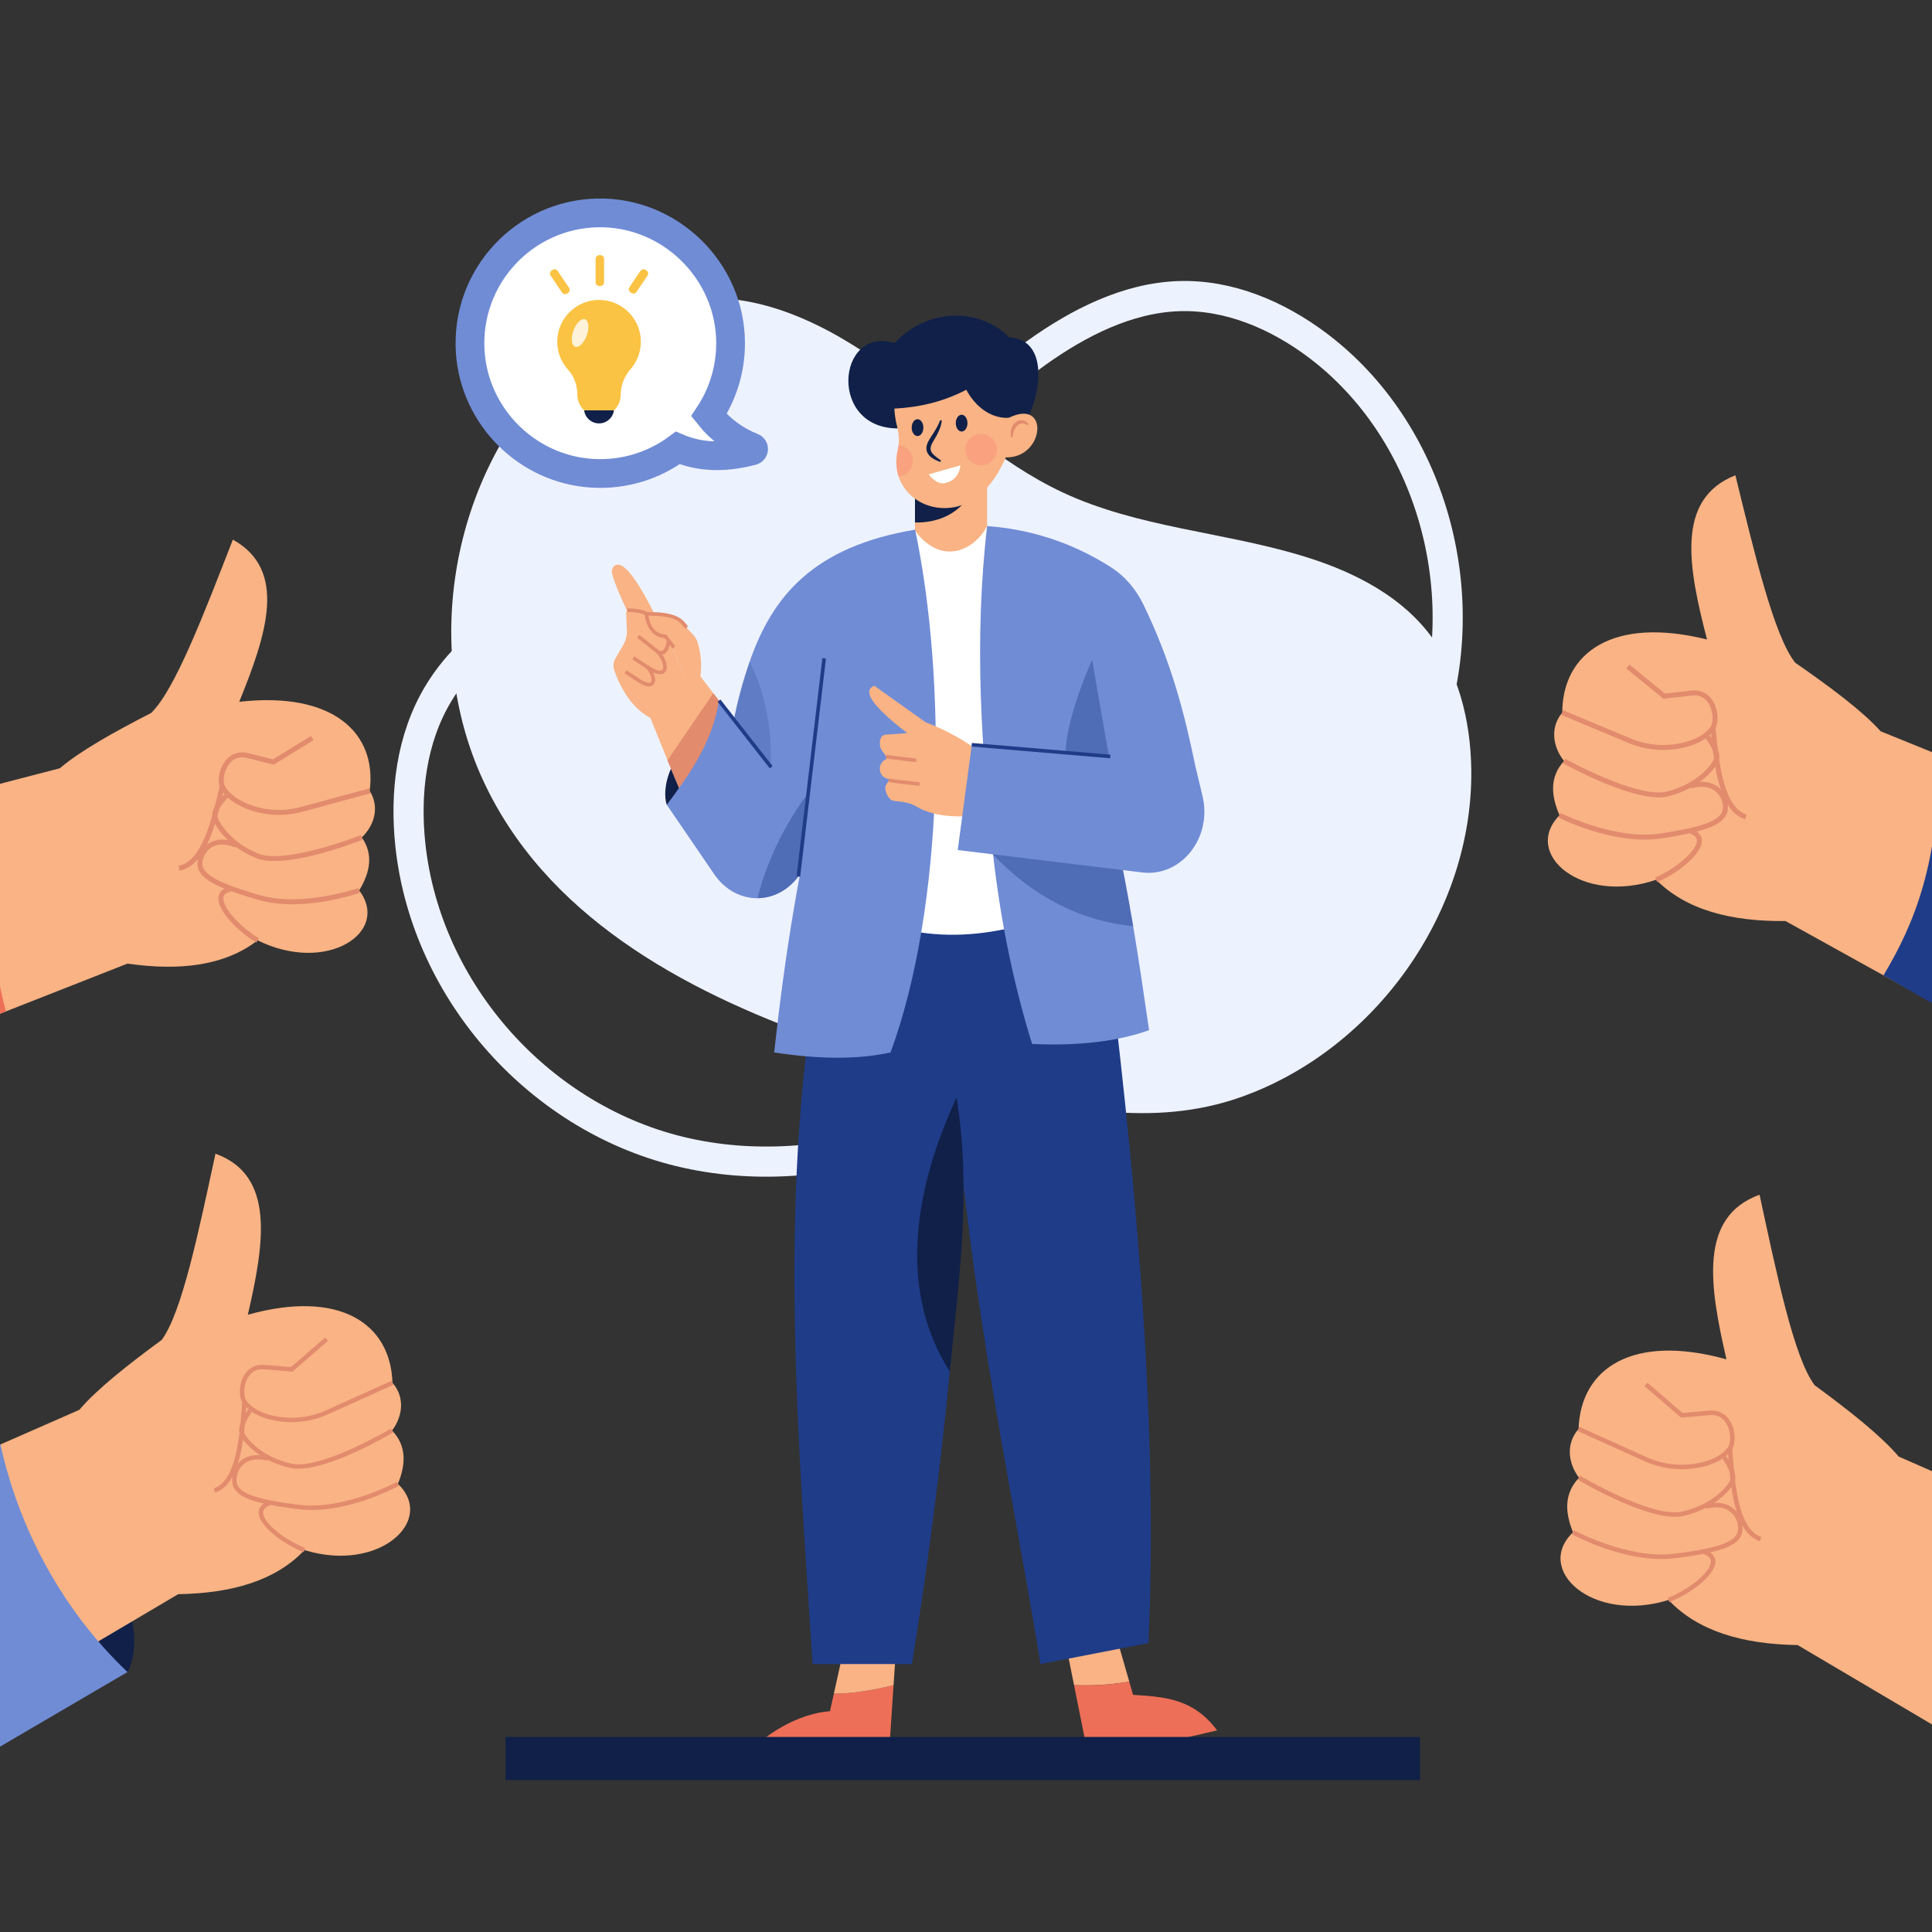 <svg width="280" height="280" viewBox="0 0 280 280" fill="none" xmlns="http://www.w3.org/2000/svg">
<rect x="0" y="0" width="280" height="280" fill="#333333" stroke="none"/>
<g clip-path="url(#clip0_72_2345)">
<path d="M118.95 150.63C98.682 143.454 78.9 132.517 69.934 112.919C61.085 93.572 65.494 68.945 80.507 53.871C85.729 48.628 92.311 44.414 99.644 43.425C110.002 42.03 120.131 47.175 128.555 53.363C136.979 59.551 144.63 67.004 154.107 71.411C164.861 76.414 177.078 77.08 188.444 80.471C195.379 82.539 202.24 85.812 206.801 91.429C211.332 97.009 213.143 104.402 213.229 111.59C213.474 132.204 199.304 152.079 179.879 158.987C167.152 163.513 153.818 160.643 141.197 157.318C134.067 155.441 126.475 153.295 118.95 150.63Z" fill="#EDF2FF"/>
<path d="M161.057 150.398C142.281 162.456 120.836 171.819 99.5 167.111C78.437 162.463 61.742 143.828 59.47 122.43C58.68 114.988 59.585 107.071 63.533 100.517C69.11 91.259 79.731 86.187 90.077 83.135C100.423 80.083 111.276 78.432 120.889 73.437C131.8 67.769 140.214 58.264 150.239 51.114C156.354 46.752 163.381 43.186 170.781 42.92C178.134 42.655 185.169 45.706 190.927 50.032C207.442 62.437 214.068 86.086 207.013 106.07C202.39 119.164 191.507 128.228 180.724 136.436C174.63 141.073 168.027 145.921 161.057 150.398Z" stroke="#EDF2FF" stroke-width="4.366" stroke-miterlimit="10"/>
<path d="M96.633 116.636C96.633 116.636 94.547 111.324 103.155 104.152L103.024 116.02L96.633 116.636Z" fill="#102048"/>
<path d="M96.347 91.944C93.282 85.693 90.782 81.201 89.205 81.91C88.788 82.097 88.589 82.635 88.711 83.111C89.543 86.369 92.911 92.441 92.911 92.441L96.347 91.944Z" fill="#F9B384"/>
<path d="M100.26 100.883L94.877 104.363C92.514 103.296 90.453 101.144 89.029 97.156C88.831 96.597 88.878 95.963 89.175 95.46L90.302 93.531C90.704 92.852 90.897 92.053 90.855 91.244L90.747 88.914C90.739 88.745 90.8 88.579 90.912 88.463L91.744 87.606C91.894 87.452 92.122 87.438 92.286 87.573L94.026 88.995L93.687 88.973C93.687 88.973 93.974 91.986 96.211 92.134L97.375 93.624L100.26 100.883Z" fill="#F9B384"/>
<path d="M100.99 100.415L100.26 100.883L97.374 93.625L96.211 92.136C93.974 91.987 93.686 88.975 93.686 88.975L94.025 88.997L96.66 89.151C97.391 89.192 98.08 89.516 98.612 90.064L100.401 91.919C100.745 92.279 101.002 92.724 101.141 93.214C101.846 95.627 101.71 98.024 100.99 100.415Z" fill="#F9B384"/>
<path d="M104.198 101.539L102.983 113.068C102.983 113.068 99.504 115.822 99.332 116.109C99.254 116.234 98.059 113.407 96.745 110.189C95.049 106.052 93.155 101.273 93.155 101.273L100.719 96.996L103.375 100.46L104.198 101.539Z" fill="#F9B384"/>
<path d="M104.198 101.54L102.982 113.069C102.982 113.069 99.504 115.822 99.331 116.109C99.253 116.234 98.059 113.407 96.744 110.189L103.374 100.46L104.198 101.54Z" fill="#E28B6D"/>
<path d="M97.48 94.02C97.309 93.821 96.544 92.799 96.302 92.474C93.641 92.273 93.428 89.023 93.427 88.99L93.411 88.721L93.68 88.715C97.993 88.617 98.906 89.769 99.451 90.46C99.544 90.579 99.627 90.682 99.708 90.755L99.361 91.144C99.246 91.041 99.147 90.916 99.042 90.783C98.538 90.146 97.778 89.19 93.975 89.232C94.08 89.96 94.538 91.888 96.446 91.96L96.571 91.965L96.645 92.064C97.004 92.547 97.723 93.505 97.873 93.68L97.48 94.02Z" fill="#E28B6D"/>
<path d="M95.793 94.871C95.523 94.871 95.283 94.761 95.132 94.638C94.774 94.345 92.332 92.424 92.332 92.424L92.654 92.014C92.654 92.014 95.103 93.94 95.461 94.234C95.546 94.304 95.747 94.4 95.959 94.318C96.27 94.198 96.498 93.74 96.602 93.03L97.119 93.106C96.949 94.265 96.498 94.67 96.148 94.805C96.029 94.852 95.909 94.871 95.793 94.871Z" fill="#E28B6D"/>
<path d="M93.464 89.109C93.233 88.879 91.35 88.612 90.985 88.715L90.842 88.214C91.3 88.084 93.6 88.326 93.911 88.838L93.464 89.109Z" fill="#E28B6D"/>
<path d="M95.675 97.712C94.913 97.712 93.974 97.095 93.841 97.004L91.648 95.564L91.934 95.129L94.131 96.571C94.691 96.95 95.655 97.382 95.958 97.11C96.064 97.013 96.117 96.857 96.113 96.641C96.1 95.994 95.584 95.053 95.165 94.705L95.499 94.303C96.022 94.737 96.62 95.825 96.635 96.63C96.642 96.998 96.529 97.298 96.308 97.496C96.133 97.65 95.913 97.712 95.675 97.712Z" fill="#E28B6D"/>
<path d="M94.07 99.481C93.419 99.481 92.638 98.979 92.446 98.85L90.519 97.584L90.805 97.149L92.736 98.416C93.22 98.743 94.05 99.12 94.304 98.892C94.391 98.814 94.433 98.683 94.43 98.504C94.418 97.916 93.931 97.094 93.608 96.827L93.941 96.425C94.406 96.811 94.938 97.778 94.952 98.494C94.959 98.828 94.855 99.099 94.654 99.281C94.49 99.425 94.287 99.481 94.07 99.481Z" fill="#E28B6D"/>
<path d="M120.855 245.432L120.288 247.998C115.872 248.306 110.37 251.344 107.674 255.148H128.773L129.501 244.228C126.712 244.907 123.357 245.518 120.855 245.432Z" fill="#EE6F57"/>
<path d="M129.503 244.23L129.921 237.965L122.805 236.604L120.856 245.433C123.357 245.518 126.713 244.908 129.503 244.23Z" fill="#F9B384"/>
<path d="M163.665 243.72L161.059 234.66L153.931 235.61L155.66 244.227C158.415 244.324 161.103 244.153 163.665 243.72Z" fill="#F9B384"/>
<path d="M176.391 250.78C172.882 246.071 168.628 245.934 164.212 245.628L163.663 243.721C161.103 244.155 158.415 244.324 155.658 244.228L157.841 255.107L176.391 250.78Z" fill="#EE6F57"/>
<path d="M141.271 131.038L140.358 156.431C140.337 157.114 140.316 157.803 140.291 158.48C139.822 172.424 138.913 185.815 137.656 198.757C136.232 213.415 134.365 227.5 132.168 241.167H117.761C115.841 210.698 112.607 174.12 118.543 141.027L122.158 132.18L141.271 131.038Z" fill="#1F3C88"/>
<path d="M161.093 142.453C164.709 172.696 167.839 206.552 166.448 238.126L150.798 241.17C146.523 214.84 139.057 180.97 138.105 150.441L136.019 125.619L159.484 132.181L161.093 142.453Z" fill="#1F3C88"/>
<path d="M143.06 68.831H132.606V81.79H143.06V68.831Z" fill="#F9B384"/>
<path d="M132.54 76.811C136.365 82.115 141.233 79.792 143.059 76.228L155.493 131.469C143.89 136.465 132.735 137.206 122.281 131.278L128.889 78.972L132.54 76.811Z" fill="white"/>
<path d="M148.83 60.82C151.145 56.249 151.663 49.184 146.277 48.888C141.604 44.278 134.049 44.911 129.655 49.72C121.166 47.107 119.911 62.667 130.717 62.073L148.83 60.82Z" fill="#102048"/>
<path d="M132.606 68.831V75.724C135.693 75.791 138.289 74.644 139.868 72.666C139.868 72.666 136.82 70.537 134.417 68.831H132.606Z" fill="#102048"/>
<path d="M147.406 56.259L146.578 64.262C145.311 67.809 143.745 70.308 141.778 71.893C139.75 73.525 137.12 74.042 134.7 73.313C132.624 72.681 130.928 71.143 130.234 69.061C129.853 67.913 129.775 66.604 130.109 65.19C130.161 64.966 130.203 64.742 130.224 64.512C130.333 63.594 130.234 62.66 130.004 61.763C129.518 59.885 129.493 57.928 129.832 55.905L139.211 52.937L147.406 56.259Z" fill="#F9B384"/>
<path d="M129.063 152.531C124.209 153.595 118.518 153.497 112.197 152.531C113.75 138.398 115.878 124.834 119.154 112.4L105.504 111.068C105.633 108.867 105.92 106.599 106.372 104.276C106.879 101.66 107.601 98.97 108.529 96.226C108.56 96.128 108.596 96.03 108.633 95.932C111.927 86.397 117.912 79.213 132.626 76.762C137.235 98.732 136.888 131.228 129.063 152.531Z" fill="#708CD5"/>
<path d="M164.229 134.236C165.058 139.187 165.789 144.143 166.535 149.302C161.82 150.982 156.118 151.592 149.581 151.299C146.848 142.505 144.996 133.345 143.926 123.867C143.926 123.83 143.921 123.799 143.917 123.762C142.231 108.691 141.142 92.791 143.061 76.244C149.081 76.672 155.252 78.519 161.032 82.222C163.014 83.495 164.621 85.368 165.695 87.584C169.738 95.904 171.621 103.224 173.186 110.782L160.536 115.92C160.907 117.464 161.256 118.993 161.59 120.5C162.616 125.17 163.468 129.698 164.229 134.236Z" fill="#708CD5"/>
<path d="M122.064 107.076L120.371 120.861L119.583 121.906L115.708 127.035C114.13 129.119 111.967 130.158 109.79 130.176C107.442 130.194 105.096 129.027 103.494 126.679L96.636 116.635C100.01 112.125 103.262 107.54 104.197 101.536C108.623 106.695 109.937 108.64 109.937 108.64L122.064 107.076Z" fill="#708CD5"/>
<path d="M129.595 59.217C133.07 59.044 136.552 58.303 140.044 56.486C141.148 58.594 143.756 61.376 147.583 60.333L147.998 58.03L148.295 54.111L136.779 50.431L127.756 53.399L129.595 59.217Z" fill="#102048"/>
<path opacity="0.4" d="M164.23 134.236C156.875 133.522 149.9 130.132 143.928 123.867C143.901 123.836 143.87 123.809 143.844 123.778L143.917 123.763L161.59 120.502C162.618 125.17 163.469 129.698 164.23 134.236Z" fill="#1F3C88"/>
<path d="M138.621 159.019C140.863 172.67 138.914 185.816 137.656 198.758C127.151 182.399 137.228 162.499 138.621 159.019Z" fill="#102048"/>
<path d="M104.407 101.375L103.996 101.697L111.56 111.355L111.971 111.033L104.407 101.375Z" fill="#1F3C88"/>
<path opacity="0.4" d="M158.276 95.631L160.884 110.585C160.884 110.585 156.233 113.668 154.804 111.142C153.689 109.172 155.152 102.738 158.276 95.631Z" fill="#1F3C88"/>
<path d="M131.493 106.254L128.329 106.476C127.984 106.499 127.692 106.757 127.595 107.118L127.574 107.198C127.422 107.765 127.531 108.378 127.867 108.843L128.438 109.633C128.529 109.759 128.509 109.934 128.392 110.036C127.891 110.282 127.527 110.771 127.506 111.329C127.5 111.469 127.511 111.605 127.538 111.73C127.653 112.269 128.029 112.693 128.518 112.834L128.827 112.924C128.868 112.935 128.885 112.987 128.862 113.025L128.417 113.768C128.087 114.348 128.57 115.434 129.043 115.825C129.139 115.986 129.447 116.045 129.621 116.068L131.015 116.259C131.664 116.347 132.281 116.578 132.846 116.908C135.66 118.558 139.103 118.387 142.544 118.223L142.275 109.183C139.929 107.381 137.235 105.851 134.118 104.657L126.692 99.372C125.064 100.087 126.083 102.098 131.493 106.254Z" fill="#F9B384"/>
<path d="M173.185 110.783L174.281 115.402C175.705 121.4 171.21 127.103 165.578 126.445L138.8 123.194L140.842 107.93L173.185 110.783Z" fill="#708CD5"/>
<path d="M119.184 95.374L115.445 126.998L115.964 127.059L119.702 95.436L119.184 95.374Z" fill="#1F3C88"/>
<path d="M140.854 107.676L140.811 108.195L160.894 109.894L160.938 109.375L140.854 107.676Z" fill="#1F3C88"/>
<path d="M132.775 110.454C132.621 110.438 129.008 110.058 128.362 109.879L128.502 109.376C129.002 109.516 131.795 109.827 132.828 109.936L132.775 110.454Z" fill="#E28B6D"/>
<path d="M133.253 113.889C133.095 113.873 129.377 113.495 128.731 113.315L128.871 112.812C129.371 112.952 132.241 113.261 133.305 113.369L133.253 113.889Z" fill="#E28B6D"/>
<path d="M145.03 66.223C151.581 67.203 152.45 56.769 145.495 60.942L145.03 66.223Z" fill="#F9B384"/>
<path d="M146.545 63.374C146.465 63.038 146.446 62.677 146.52 62.32C146.593 61.963 146.769 61.614 147.042 61.341C147.314 61.074 147.699 60.876 148.109 60.907C148.515 60.928 148.89 61.177 149.044 61.511L148.88 61.632C148.642 61.428 148.371 61.336 148.112 61.362C147.851 61.382 147.604 61.522 147.405 61.712C147.203 61.904 147.058 62.16 146.944 62.437C146.839 62.722 146.796 63.031 146.748 63.356L146.545 63.374Z" fill="#E28B6D"/>
<path d="M133.823 61.975C133.823 62.647 133.444 63.192 132.976 63.192C132.508 63.192 132.129 62.647 132.129 61.975C132.129 61.303 132.508 60.758 132.976 60.758C133.444 60.758 133.823 61.302 133.823 61.975Z" fill="#102048"/>
<path d="M140.214 61.323C140.214 61.995 139.834 62.54 139.367 62.54C138.899 62.54 138.52 61.995 138.52 61.323C138.52 60.651 138.899 60.106 139.367 60.106C139.834 60.106 140.214 60.651 140.214 61.323Z" fill="#102048"/>
<path d="M136.497 60.947C136.436 61.565 136.216 62.162 135.949 62.708C135.701 63.259 135.328 63.784 135.085 64.266C134.834 64.764 134.768 65.232 135.079 65.638C135.386 66.052 135.891 66.384 136.376 66.737L136.257 66.951C135.704 66.727 135.114 66.498 134.649 65.981C134.418 65.728 134.256 65.35 134.259 64.98C134.263 64.609 134.381 64.279 134.525 63.989C134.833 63.408 135.18 62.97 135.477 62.453C135.779 61.95 136.062 61.446 136.257 60.895L136.497 60.947Z" fill="#102048"/>
<path d="M134.585 68.75L139.181 67.441C139.181 67.441 139.163 69.511 136.965 70.017C135.708 70.305 134.585 68.75 134.585 68.75Z" fill="white"/>
<path opacity="0.4" d="M132.304 66.787C132.304 67.977 131.397 68.957 130.233 69.062C129.853 67.914 129.774 66.605 130.109 65.191C130.161 64.967 130.203 64.743 130.224 64.514C131.391 64.612 132.304 65.592 132.304 66.787Z" fill="#FC8879"/>
<path opacity="0.4" d="M144.44 65.521C144.642 64.276 143.797 63.103 142.552 62.901C141.307 62.699 140.134 63.545 139.932 64.79C139.73 66.034 140.576 67.207 141.82 67.409C143.065 67.611 144.238 66.766 144.44 65.521Z" fill="#FC8879"/>
<path opacity="0.4" d="M116.309 123.259L115.706 127.035C114.128 129.119 111.965 130.158 109.788 130.176C111.934 121.422 117.022 115.108 117.022 115.108L116.309 123.259Z" fill="#1F3C88"/>
<path opacity="0.2" d="M111.696 111.111L106.372 104.276C106.879 101.66 107.601 98.97 108.529 96.226C108.56 96.128 108.597 96.03 108.633 95.932C109.642 97.815 111.996 103.109 111.696 111.111Z" fill="#1F3C88"/>
<path d="M109.06 64.841C106.565 63.842 104.444 62.304 102.741 60.166C104.724 57.178 105.882 53.593 105.882 49.738C105.882 39.243 97.089 30.639 86.597 30.856C75.948 31.076 67.463 40.113 68.148 50.963C68.743 60.395 76.419 68.034 85.853 68.59C90.499 68.865 94.808 67.455 98.231 64.918C101.201 66.188 104.719 66.472 109.028 65.331C109.266 65.268 109.288 64.932 109.06 64.841Z" fill="white" stroke="#708CD5" stroke-width="4.166" stroke-miterlimit="10"/>
<path d="M92.875 49.529C92.875 45.954 89.776 43.103 86.12 43.512C83.38 43.819 81.151 46.018 80.811 48.754C80.58 50.616 81.196 52.332 82.324 53.579C83.215 54.562 83.675 55.86 83.675 57.187V57.194C83.675 58.93 85.082 60.337 86.818 60.337C88.554 60.337 89.961 58.93 89.961 57.194V57.19C89.961 55.812 90.51 54.513 91.41 53.47C92.322 52.412 92.875 51.036 92.875 49.529Z" fill="#FBC343"/>
<path d="M86.818 61.363C87.923 61.363 88.834 60.54 88.977 59.475H84.659C84.802 60.54 85.713 61.363 86.818 61.363Z" fill="#102048"/>
<path opacity="0.8" d="M85.039 48.608C84.647 49.706 83.897 50.441 83.362 50.251C82.829 50.06 82.714 49.016 83.106 47.918C83.498 46.821 84.248 46.086 84.783 46.276C85.316 46.466 85.431 47.511 85.039 48.608Z" fill="white"/>
<path d="M87.009 41.448H86.858C86.562 41.448 86.32 41.206 86.32 40.911V37.513C86.32 37.218 86.562 36.975 86.858 36.975H87.009C87.305 36.975 87.547 37.218 87.547 37.513V40.911C87.547 41.208 87.305 41.448 87.009 41.448Z" fill="#FBC343"/>
<path d="M82.337 42.442L82.19 42.542C81.95 42.703 81.623 42.64 81.462 42.402L79.797 39.942C79.636 39.702 79.699 39.375 79.937 39.214L80.084 39.114C80.324 38.953 80.651 39.016 80.812 39.254L82.477 41.714C82.639 41.952 82.576 42.28 82.337 42.442Z" fill="#FBC343"/>
<path d="M91.354 42.351L91.509 42.456C91.746 42.616 92.071 42.554 92.232 42.318L93.843 39.938C94.003 39.701 93.941 39.376 93.704 39.215L93.549 39.11C93.312 38.951 92.988 39.012 92.827 39.249L91.215 41.629C91.054 41.867 91.117 42.192 91.354 42.351Z" fill="#FBC343"/>
<path d="M73.267 254.857H205.803" stroke="#102048" stroke-width="6.249" stroke-miterlimit="10"/>
<path d="M313.952 269.982L260.532 238.418C252.531 238.29 246.053 236.391 241.819 231.884C230.774 235.303 222.302 227.499 227.974 222.072C226.747 219.076 226.723 216.366 228.843 214.169C227.223 212.019 226.932 209.184 228.782 207.094C229.046 198.353 236.557 193.207 250.21 197.005C247.772 186.431 246.118 176.367 255.008 173.148C257.509 184.721 259.982 196.719 262.98 200.746C268.068 204.482 272.599 208.064 275.181 211.103L333.16 236.542L313.952 269.982Z" fill="#F9B384"/>
<path d="M243.741 212.926C241.899 212.926 240.064 212.541 238.379 211.781L228.649 207.391L228.916 206.799L238.646 211.189C241.13 212.309 243.962 212.575 246.619 211.94C249.174 211.329 250.15 210.178 250.451 209.712C250.881 209.046 250.869 207.459 250.21 206.332C249.849 205.717 249.146 204.994 247.854 205.083L243.62 205.447L238.335 200.887L238.759 200.395L243.837 204.776L247.805 204.436C249.079 204.355 250.129 204.911 250.77 206.003C251.581 207.386 251.542 209.219 250.997 210.064C250.653 210.597 249.554 211.906 246.771 212.572C245.775 212.808 244.756 212.926 243.741 212.926Z" fill="#E28B6D"/>
<path d="M242.737 219.829C237.786 219.829 229.076 214.685 228.677 214.448L229.009 213.89C229.112 213.951 239.41 220.037 243.752 219.081C248.237 218.096 250.53 215.249 250.815 214.38C251.035 213.707 250.202 212.197 249.625 211.404L250.15 211.022C250.323 211.26 251.829 213.376 251.432 214.583C251.003 215.889 248.35 218.736 243.891 219.716C243.539 219.793 243.15 219.829 242.737 219.829Z" fill="#E28B6D"/>
<path d="M240.773 225.943C234.496 225.943 228.114 222.518 227.819 222.358L228.129 221.786C228.206 221.829 235.981 226 242.591 225.186C249.353 224.354 251.137 223.426 251.735 222.288C252.011 221.763 251.992 220.523 251.238 219.562C250.668 218.836 249.519 218.088 247.281 218.644L247.125 218.014C249.838 217.338 251.185 218.443 251.749 219.161C252.624 220.276 252.722 221.81 252.311 222.592C251.579 223.981 249.768 224.958 242.672 225.831C242.043 225.908 241.409 225.943 240.773 225.943Z" fill="#E28B6D"/>
<path d="M241.935 232.187L241.703 231.58C244.527 230.503 247.945 227.923 247.955 226.335C247.956 226.162 247.958 225.632 246.949 225.234L247.186 224.631C248.363 225.095 248.607 225.816 248.603 226.34C248.591 228.39 244.712 231.128 241.935 232.187Z" fill="#E28B6D"/>
<path d="M255.07 223.364C251.267 222.14 250.776 215.213 250.451 210.629L250.399 209.911L251.047 209.863L251.098 210.582C251.392 214.724 251.883 221.656 255.267 222.745L255.07 223.364Z" fill="#E28B6D"/>
<path d="M53.577 114.62C55.021 116.902 54.313 119.56 52.434 121.365C54.123 123.786 53.685 126.371 52.054 129.041C56.637 135.09 47.358 141.239 37.34 136.283C32.606 139.939 26.135 140.756 18.476 139.652L0.852 146.581L-37.342 161.596L-50.551 126.737L-0.929 113.838L8.678 111.341C11.61 108.837 16.481 106.111 21.909 103.325C25.389 99.941 29.587 88.87 33.75 78.207C41.741 82.643 38.617 91.993 34.672 101.71C48.283 100.177 54.666 106.238 53.577 114.62Z" fill="#F9B384"/>
<path d="M40.425 118.102C38.764 118.102 37.101 117.777 35.554 117.132C32.985 116.064 32.13 114.634 31.881 114.069C31.484 113.167 31.729 111.391 32.726 110.183C33.516 109.226 34.618 108.85 35.834 109.123L39.558 110.054L45.06 106.661L45.437 107.271L39.678 110.824L35.668 109.822C34.475 109.553 33.709 110.119 33.279 110.641C32.487 111.601 32.233 113.091 32.537 113.782C32.751 114.268 33.499 115.504 35.829 116.473C38.26 117.484 40.993 117.663 43.525 116.976L53.484 114.277L53.672 114.969L43.713 117.668C42.641 117.957 41.533 118.102 40.425 118.102Z" fill="#E28B6D"/>
<path d="M39.772 124.787C38.791 124.787 37.912 124.671 37.208 124.394C33.084 122.769 30.98 119.626 30.77 118.305C30.574 117.071 32.348 115.266 32.551 115.064L33.057 115.573C32.39 116.235 31.372 117.533 31.477 118.193C31.616 119.06 33.359 122.107 37.47 123.727C41.45 125.296 52.195 121.075 52.304 121.032L52.568 121.698C52.192 121.848 44.706 124.787 39.772 124.787Z" fill="#E28B6D"/>
<path d="M42.37 131.053C40.723 131.053 39.032 130.878 37.441 130.418C30.783 128.492 29.197 127.273 28.707 125.822C28.424 124.98 28.748 123.541 29.78 122.586C30.436 121.979 31.91 121.122 34.416 122.192L34.134 122.851C32.105 121.986 30.912 122.515 30.265 123.113C29.412 123.903 29.206 125.06 29.385 125.593C29.777 126.757 31.33 127.905 37.638 129.731C43.812 131.516 51.853 128.731 51.933 128.702L52.171 129.379C51.921 129.467 47.342 131.053 42.37 131.053Z" fill="#E28B6D"/>
<path d="M37.159 136.594C34.66 135.151 31.362 131.924 31.668 129.945C31.747 129.431 32.098 128.763 33.317 128.496L33.471 129.196C32.476 129.414 32.402 129.897 32.377 130.055C32.151 131.514 35.015 134.529 37.517 135.974L37.159 136.594Z" fill="#E28B6D"/>
<path d="M26.003 126.166L25.895 125.457C29.262 124.941 30.789 118.418 31.7 114.522L31.859 113.843L32.557 114.008L32.398 114.684C31.384 119.022 29.849 125.576 26.003 126.166Z" fill="#E28B6D"/>
<path d="M-0.393 113.794C-2.576 124.541 -2.016 135.481 0.853 146.581L-50.719 167.796L-50.55 126.737L-0.929 113.838L-0.393 113.794Z" fill="#EE6F57"/>
<path d="M18.471 242.327C18.471 242.327 25.88 231.096 0.07 209.349L3.177 237.548L18.471 242.327Z" fill="#102048"/>
<path d="M-26.421 261.911L25.826 231.04C33.651 230.914 39.987 229.057 44.128 224.649C54.931 227.993 63.216 220.361 57.669 215.052C58.87 212.122 58.893 209.472 56.819 207.324C58.403 205.222 58.688 202.447 56.878 200.404C56.62 191.855 49.274 186.823 35.92 190.537C38.304 180.197 39.922 170.352 31.227 167.205C28.781 178.525 26.361 190.259 23.429 194.196C18.453 197.85 14.022 201.353 11.496 204.325L-45.21 229.205L-26.421 261.911Z" fill="#F9B384"/>
<path d="M42.251 206.109C41.257 206.109 40.26 205.994 39.286 205.761C36.563 205.11 35.489 203.829 35.153 203.308C34.62 202.482 34.582 200.689 35.376 199.337C36.002 198.27 37.029 197.722 38.268 197.803L42.156 198.137L47.123 193.852L47.538 194.332L42.369 198.793L38.222 198.437C36.964 198.356 36.276 199.058 35.924 199.659C35.279 200.759 35.267 202.311 35.687 202.964C35.981 203.42 36.936 204.545 39.434 205.143C42.035 205.766 44.804 205.505 47.232 204.41L56.748 200.117L57.01 200.695L47.494 204.988C45.847 205.73 44.051 206.109 42.251 206.109Z" fill="#E28B6D"/>
<path d="M43.232 212.859C42.827 212.859 42.448 212.825 42.102 212.748C37.739 211.79 35.146 209.006 34.727 207.727C34.34 206.547 35.812 204.477 35.981 204.244L36.495 204.618C35.93 205.394 35.115 206.871 35.331 207.529C35.611 208.38 37.852 211.164 42.239 212.127C46.482 213.057 56.558 207.111 56.659 207.05L56.984 207.596C56.593 207.829 48.073 212.859 43.232 212.859Z" fill="#E28B6D"/>
<path d="M45.152 218.839C44.529 218.839 43.909 218.804 43.296 218.729C36.355 217.874 34.583 216.92 33.869 215.56C33.466 214.795 33.562 213.295 34.417 212.205C34.968 211.502 36.287 210.423 38.94 211.083L38.786 211.699C36.598 211.153 35.473 211.887 34.917 212.597C34.178 213.538 34.16 214.75 34.43 215.264C35.015 216.375 36.759 217.283 43.373 218.097C49.842 218.894 57.441 214.813 57.518 214.773L57.821 215.331C57.533 215.488 51.291 218.839 45.152 218.839Z" fill="#E28B6D"/>
<path d="M44.016 224.947C41.3 223.91 37.505 221.232 37.493 219.226C37.491 218.714 37.729 218.009 38.879 217.555L39.112 218.147C38.124 218.536 38.128 219.054 38.128 219.223C38.136 220.777 41.479 223.3 44.242 224.354L44.016 224.947Z" fill="#E28B6D"/>
<path d="M31.169 216.317L30.975 215.712C34.284 214.647 34.766 207.868 35.053 203.817L35.103 203.112L35.736 203.159L35.686 203.862C35.368 208.346 34.888 215.119 31.169 216.317Z" fill="#E28B6D"/>
<path d="M0.071 209.349C2.531 220.65 8.435 232.768 18.472 242.327L-40.316 276.739L-71.86 233.724L0.071 209.349Z" fill="#708CD5"/>
<path d="M330.768 129.637L312.624 163.337L272.966 141.355L258.767 133.482C250.827 133.568 244.347 131.862 240.023 127.506C229.161 131.199 220.545 123.692 226.022 118.151C224.725 115.214 224.623 112.524 226.671 110.29C225.003 108.199 224.64 105.394 226.416 103.274C226.442 94.593 233.75 89.284 247.396 92.68C244.692 82.258 242.775 72.317 251.507 68.88C254.303 80.293 257.087 92.127 260.169 96.04C265.317 99.61 269.91 103.039 272.557 105.982L280.983 109.407L330.768 129.637Z" fill="#F9B384"/>
<path d="M241.054 108.689C239.342 108.689 237.635 108.354 236.049 107.691L226.277 103.602L226.553 102.94L236.325 107.029C238.813 108.069 241.62 108.256 244.233 107.554C246.737 106.882 247.668 105.723 247.951 105.255C248.354 104.591 248.298 103.035 247.619 101.948C247.25 101.357 246.547 100.673 245.281 100.79L241.076 101.268L235.697 96.879L236.151 96.324L241.296 100.521L245.208 100.077C246.487 99.961 247.554 100.49 248.227 101.569C249.077 102.93 249.086 104.767 248.563 105.628C248.234 106.169 247.173 107.508 244.417 108.247C243.32 108.542 242.186 108.689 241.054 108.689Z" fill="#E28B6D"/>
<path d="M240.407 115.562C235.449 115.562 226.892 110.822 226.496 110.6L226.845 109.974C226.95 110.033 237.313 115.779 241.587 114.718C245.994 113.622 248.182 110.752 248.44 109.886C248.637 109.224 247.774 107.764 247.184 106.999L247.752 106.562C247.931 106.793 249.491 108.866 249.127 110.091C248.735 111.407 246.172 114.317 241.761 115.414C241.352 115.516 240.897 115.562 240.407 115.562Z" fill="#E28B6D"/>
<path d="M238.344 121.685C232.263 121.685 226.152 118.618 225.861 118.471L226.186 117.831C226.265 117.871 234.078 121.792 240.604 120.805C247.273 119.797 249.012 118.836 249.569 117.702C249.824 117.183 249.771 115.971 249.006 115.049C248.428 114.352 247.279 113.649 245.094 114.258L244.902 113.567C247.59 112.819 248.972 113.887 249.557 114.591C250.477 115.699 250.612 117.204 250.211 118.018C249.52 119.428 247.743 120.452 240.711 121.514C239.931 121.632 239.137 121.685 238.344 121.685Z" fill="#E28B6D"/>
<path d="M240.162 127.839L239.889 127.177C242.633 126.042 245.957 123.354 245.925 121.837C245.922 121.671 245.911 121.165 244.92 120.806L245.165 120.132C246.365 120.567 246.63 121.291 246.642 121.821C246.686 123.871 242.897 126.708 240.162 127.839Z" fill="#E28B6D"/>
<path d="M252.929 118.728C249.099 117.612 248.422 110.736 247.974 106.187L247.903 105.478L248.617 105.405L248.687 106.117C249.091 110.209 249.765 117.057 253.13 118.038L252.929 118.728Z" fill="#E28B6D"/>
<path d="M330.768 129.637L324.948 171.142L272.968 141.355C277.451 133.887 281.095 124.945 280.984 109.405L330.768 129.637Z" fill="#1F3C88"/>
</g>
<defs>
<clipPath id="clip0_72_2345">
<rect width="280" height="280" fill="white"/>
</clipPath>
</defs>
</svg>
